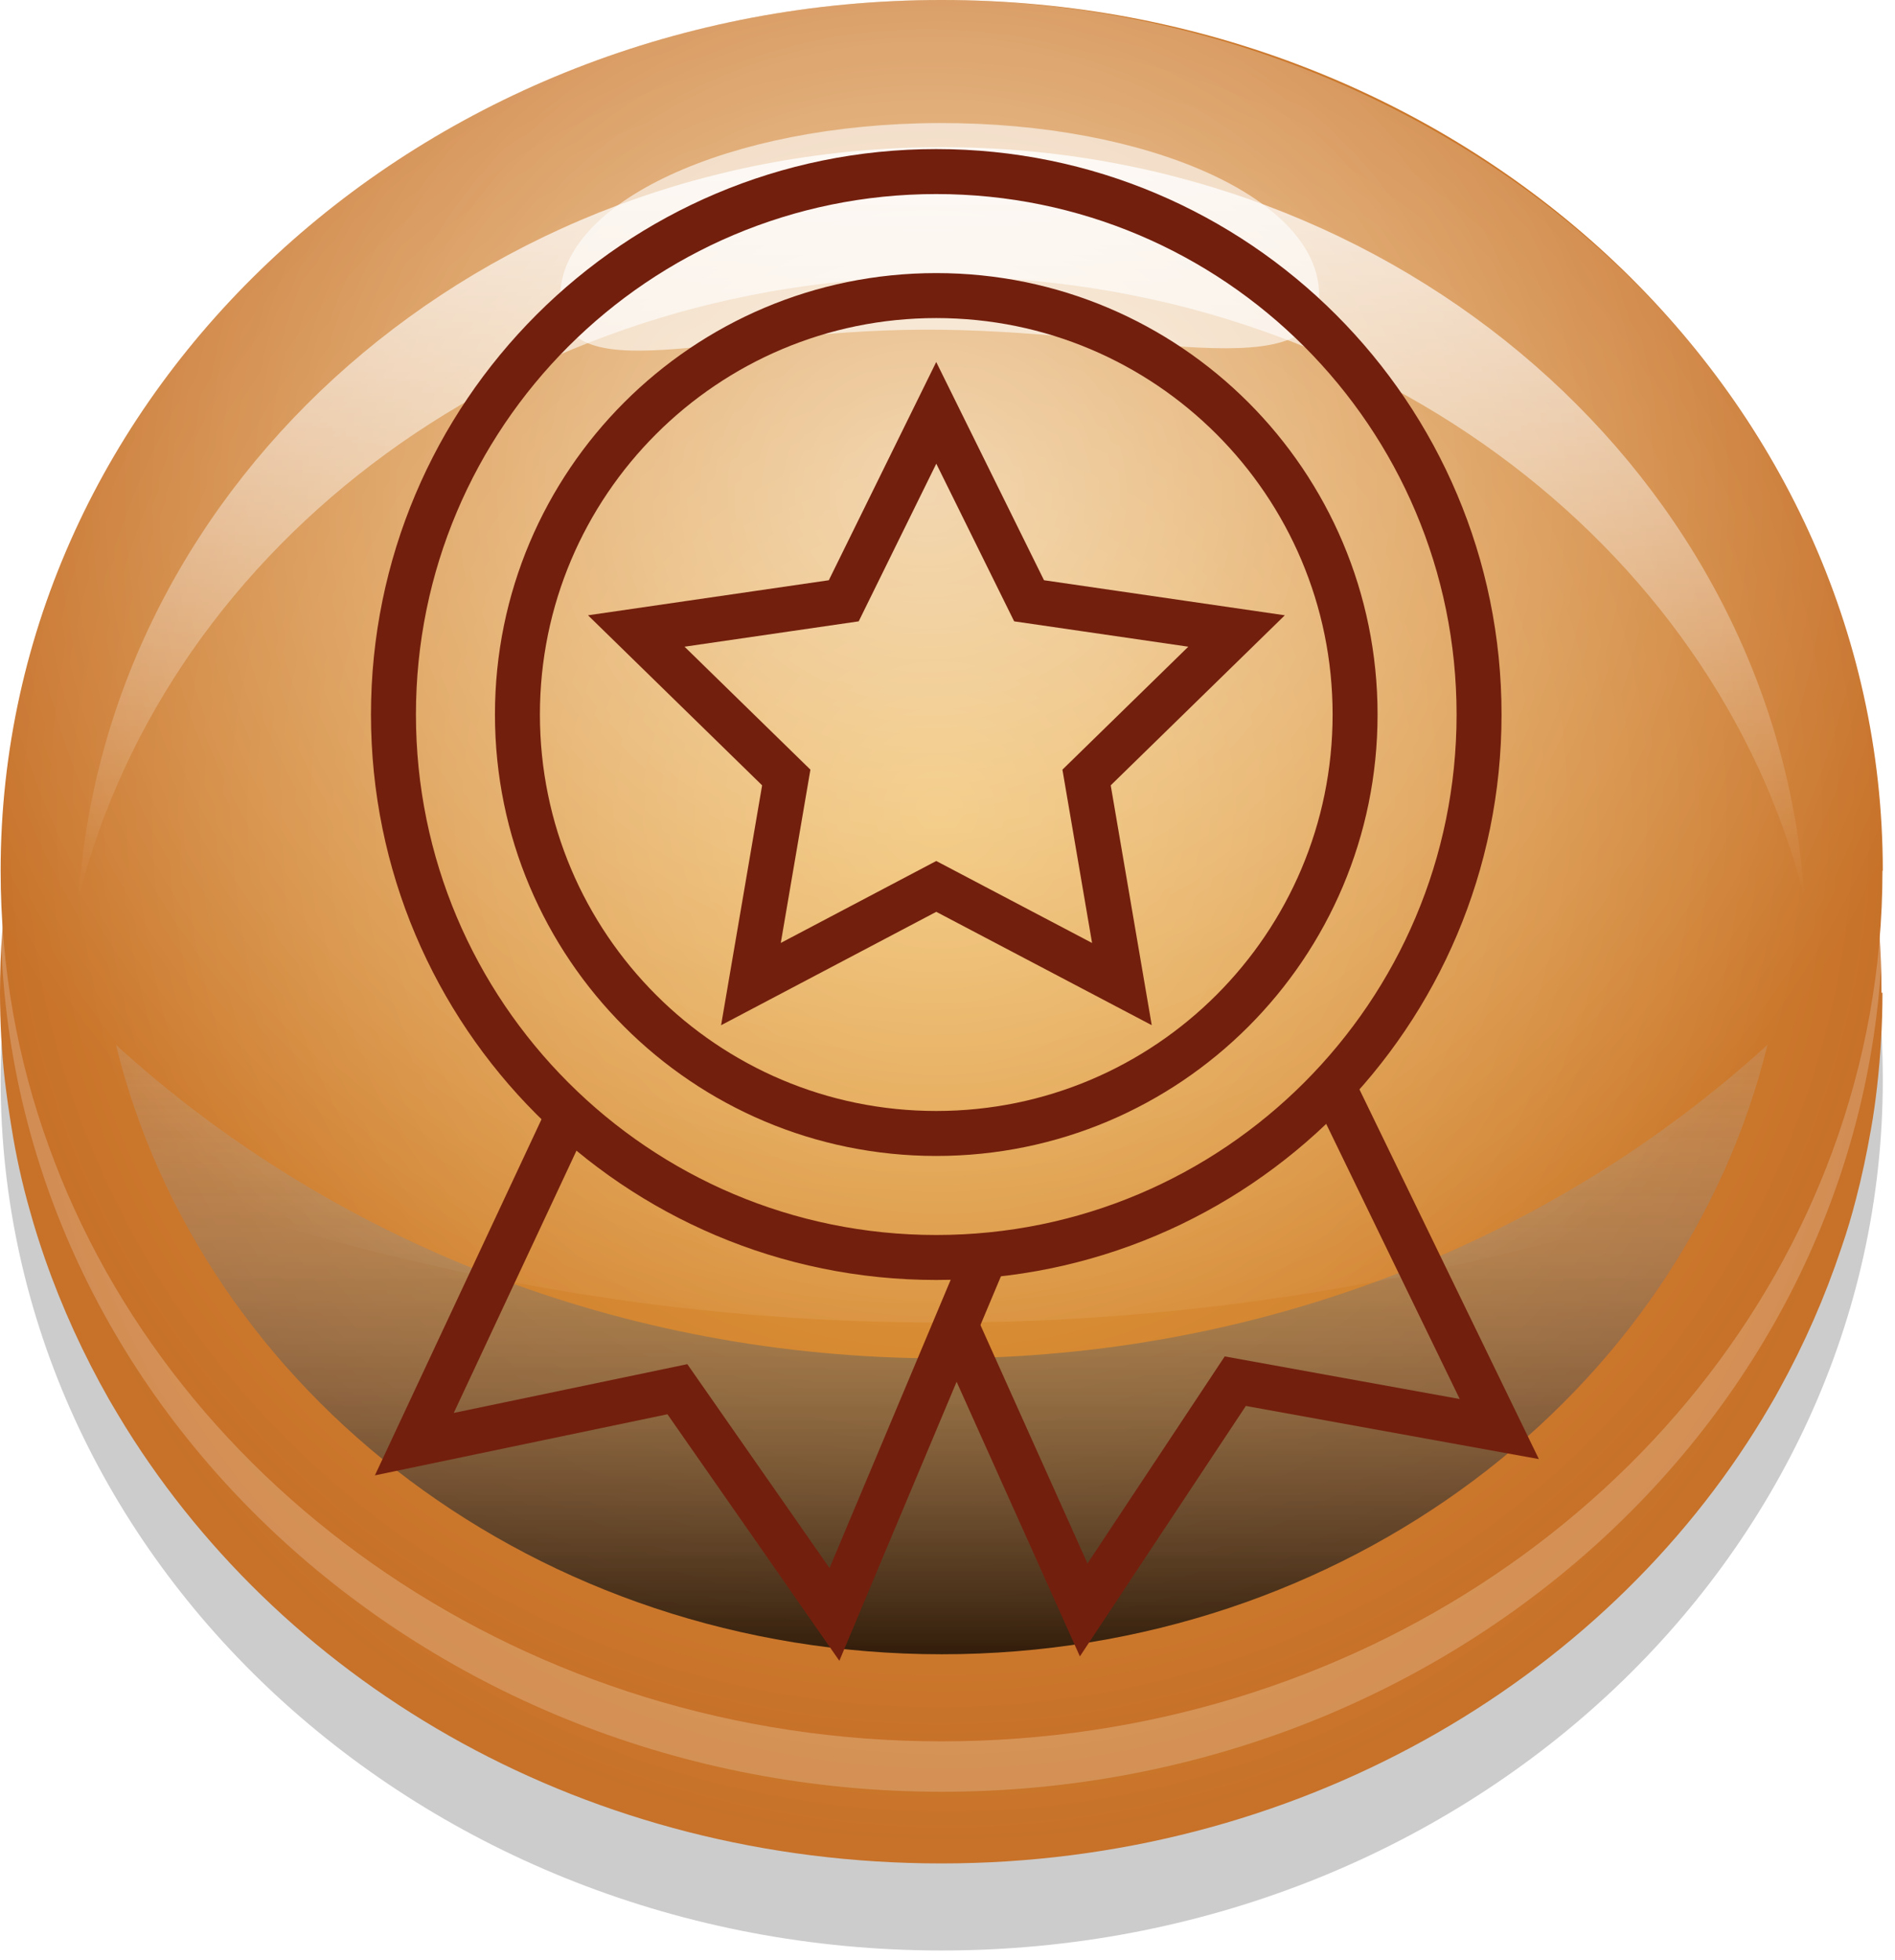 <svg width="59" height="61" viewBox="0 0 59 61" fill="none" xmlns="http://www.w3.org/2000/svg">
<path d="M29.32 60.71C45.502 60.71 58.62 48.577 58.62 33.61C58.62 18.643 45.502 6.51 29.32 6.51C13.138 6.51 0.02 18.643 0.02 33.61C0.02 48.577 13.138 60.71 29.32 60.71Z" fill="url(#paint0_radial_2012_24099)"/>
<path d="M58.61 30.9C58.61 31.89 58.55 32.87 58.44 33.84C58.39 34.28 58.33 34.72 58.25 35.16C58.12 35.9 57.97 36.62 57.78 37.34C57.65 37.85 57.5 38.35 57.33 38.84C56.82 40.37 56.17 41.85 55.39 43.26C55.23 43.56 55.05 43.85 54.88 44.14C49.87 52.41 40.29 58 29.31 58C18.33 58 8.97 52.54 3.91 44.42C3.73 44.13 3.56 43.84 3.39 43.55C2.6 42.16 1.93 40.7 1.4 39.18C1.23 38.69 1.07 38.19 0.93 37.68C0.69 36.84 0.5 35.98 0.36 35.1C0.28 34.61 0.21 34.12 0.15 33.62C0.05 32.73 0 31.82 0 30.9C0 30.26 0.02 29.63 0.07 29.01C0.11 28.5 0.16 27.99 0.23 27.48C0.35 26.62 0.51 25.78 0.71 24.95C0.99 23.79 1.35 22.66 1.79 21.56C2.07 20.85 2.38 20.15 2.73 19.47C4.19 16.56 6.2 13.93 8.63 11.7C9.53 10.86 10.5 10.08 11.52 9.36C16.45 5.87 22.61 3.8 29.29 3.8C35.97 3.8 42.66 6.05 47.69 9.81C48.71 10.57 49.68 11.4 50.58 12.28C52.91 14.55 54.81 17.2 56.18 20.12C56.46 20.73 56.73 21.35 56.96 21.99C57.41 23.17 57.77 24.4 58.03 25.65C58.19 26.41 58.32 27.19 58.41 27.97C58.45 28.32 58.48 28.66 58.51 29.01C58.56 29.63 58.58 30.27 58.58 30.9H58.61Z" fill="url(#paint1_radial_2012_24099)"/>
<g style="mix-blend-mode:hard-light" opacity="0.2">
<path d="M29.32 55.77C45.502 55.77 58.62 43.529 58.62 28.43C58.62 13.331 45.502 1.09 29.32 1.09C13.138 1.09 0.02 13.331 0.02 28.43C0.02 43.529 13.138 55.77 29.32 55.77Z" fill="white"/>
</g>
<path d="M58.61 27.1C58.61 30.16 58.06 33.1 57.05 35.84C53.12 46.52 42.18 54.2 29.31 54.2C16.44 54.2 5.4 46.45 1.52 35.68C0.54 32.98 0.02 30.1 0.02 27.1C0.02 12.13 13.14 0 29.32 0C45.5 0 58.62 12.13 58.62 27.1H58.61Z" fill="url(#paint2_radial_2012_24099)"/>
<g style="mix-blend-mode:overlay" opacity="0.7">
<path d="M16.683 10.09C19.345 8.463 20.932 6.209 20.227 5.054C19.521 3.899 16.791 4.282 14.128 5.908C11.465 7.535 9.878 9.79 10.584 10.945C11.289 12.099 14.02 11.717 16.683 10.09Z" fill="url(#paint3_radial_2012_24099)"/>
<path d="M9.873 14.377C10.772 13.585 11.083 12.469 10.568 11.885C10.053 11.3 8.907 11.47 8.008 12.262C7.109 13.055 6.798 14.171 7.313 14.755C7.828 15.339 8.974 15.17 9.873 14.377Z" fill="url(#paint4_radial_2012_24099)"/>
<path d="M6.074 17.409C6.558 16.982 6.726 16.38 6.449 16.065C6.171 15.75 5.553 15.842 5.068 16.269C4.584 16.696 4.416 17.298 4.694 17.613C4.971 17.928 5.589 17.836 6.074 17.409Z" fill="url(#paint5_radial_2012_24099)"/>
<path d="M41.141 7.183C41.478 6.499 40.863 5.508 39.768 4.969C38.673 4.43 37.512 4.547 37.175 5.231C36.839 5.915 37.454 6.906 38.549 7.445C39.644 7.984 40.804 7.867 41.141 7.183Z" fill="url(#paint6_radial_2012_24099)"/>
<path d="M43.848 8.847C44.028 8.48 43.697 7.947 43.107 7.657C42.517 7.367 41.893 7.429 41.712 7.796C41.532 8.162 41.864 8.695 42.453 8.985C43.043 9.275 43.667 9.213 43.848 8.847Z" fill="url(#paint7_radial_2012_24099)"/>
<path d="M52.846 18.204C53.172 17.931 53.106 17.315 52.699 16.828C52.291 16.341 51.697 16.167 51.37 16.44C51.044 16.712 51.11 17.329 51.517 17.816C51.925 18.303 52.519 18.477 52.846 18.204Z" fill="url(#paint8_radial_2012_24099)"/>
<path d="M54.84 34.68C54.29 36.82 52.78 38.33 52.16 38.19C51.54 38.05 52.67 36.96 53.22 34.82C53.77 32.68 53.53 30.3 54.15 30.43C54.77 30.56 55.39 32.54 54.84 34.68Z" fill="url(#paint9_radial_2012_24099)"/>
</g>
<g style="mix-blend-mode:overlay" opacity="0.8">
<g filter="url(#filter0_f_2012_24099)">
<path d="M29.32 8.61C42.42 8.61 53.38 16.87 56.18 27.94C55.32 14.91 43.62 4.58 29.32 4.58C15.02 4.58 3.32 14.91 2.45 27.94C5.25 16.87 16.21 8.61 29.31 8.61H29.32Z" fill="url(#paint10_linear_2012_24099)"/>
</g>
</g>
<g style="mix-blend-mode:soft-light" opacity="0.75">
<g filter="url(#filter1_f_2012_24099)">
<path d="M29.32 42.28C19.3 42.28 10.22 38.55 3.61 32.52C6.27 43.38 16.77 51.49 29.32 51.49C41.87 51.49 52.37 43.38 55.03 32.52C48.42 38.55 39.34 42.28 29.32 42.28Z" fill="url(#paint11_linear_2012_24099)"/>
</g>
</g>
<path style="mix-blend-mode:overlay" opacity="0.6" d="M58.61 27.1C58.61 27.43 58.61 27.76 58.59 28.08C58.58 28.39 58.56 28.69 58.54 29C58.43 30.47 58.19 31.9 57.84 33.29C57.74 33.68 57.63 34.07 57.52 34.45C57.38 34.91 57.23 35.37 57.06 35.83C56.78 35.94 56.49 36.05 56.21 36.15C55.54 36.4 54.86 36.64 54.19 36.87C51.25 37.88 48.3 38.72 45.36 39.37C43.95 39.69 42.54 39.96 41.13 40.19C33.18 41.5 25.21 41.5 17.25 40.14C15.85 39.9 14.44 39.62 13.04 39.29C10.22 38.64 7.4 37.81 4.58 36.81C3.95 36.59 3.32 36.35 2.68 36.11C2.3 35.96 1.91 35.81 1.52 35.66C1.36 35.21 1.21 34.76 1.07 34.31C0.94 33.89 0.83 33.46 0.72 33.03C0.4 31.71 0.19 30.36 0.09 28.98C0.06 28.54 0.03 28.1 0.03 27.65C0.03 27.46 0.03 27.27 0.03 27.08C0.03 26.52 0.05 25.97 0.09 25.42C0.15 24.55 0.25 23.69 0.39 22.84C0.5 22.17 0.64 21.51 0.81 20.86C1.52 18.06 2.7 15.43 4.27 13.04C4.86 12.14 5.51 11.27 6.2 10.45C11.54 4.1 19.91 0 29.32 0C38.73 0 47.73 4.42 53.05 11.21C53.7 12.04 54.3 12.91 54.85 13.81C56.27 16.13 57.33 18.66 57.95 21.34C58.08 21.91 58.2 22.48 58.29 23.06C58.45 24.03 58.55 25.03 58.59 26.03C58.61 26.39 58.62 26.75 58.62 27.11L58.61 27.1Z" fill="url(#paint12_radial_2012_24099)"/>
<g style="mix-blend-mode:soft-light" opacity="0.6">
<path d="M41.07 9.17C41.08 12.14 35.28 10.24 28.76 10.26C22.23 10.29 17.45 12.24 17.44 9.26C17.43 6.29 22.7 3.85 29.23 3.83C35.76 3.81 41.06 6.19 41.07 9.17Z" fill="white"/>
</g>
<path d="M29.15 39.14C38.484 39.14 46.05 31.574 46.05 22.24C46.05 12.906 38.484 5.34 29.15 5.34C19.816 5.34 12.25 12.906 12.25 22.24C12.25 31.574 19.816 39.14 29.15 39.14Z" stroke="#731F0D" stroke-width="1.4" stroke-miterlimit="10"/>
<path d="M29.15 35.28C36.352 35.28 42.19 29.442 42.19 22.24C42.19 15.038 36.352 9.2 29.15 9.2C21.948 9.2 16.11 15.038 16.11 22.24C16.11 29.442 21.948 35.28 29.15 35.28Z" stroke="#731F0D" stroke-width="1.4" stroke-miterlimit="10"/>
<path d="M29.15 12.85L32.04 18.7L38.5 19.64L33.83 24.2L34.93 30.63L29.15 27.59L23.38 30.63L24.48 24.2L19.81 19.64L26.27 18.7L29.15 12.85Z" stroke="#731F0D" stroke-width="1.4" stroke-miterlimit="10"/>
<path d="M17.66 34.78L12.9 44.95L21.09 43.24L25.98 50.25L30.6 39.26" stroke="#731F0D" stroke-width="1.4" stroke-miterlimit="10"/>
<path d="M41.5 33.81L46.68 44.48L38.46 42.99L33.74 50.11L29.73 41.18" stroke="#731F0D" stroke-width="1.4" stroke-miterlimit="10"/>
<defs>
<filter id="filter0_f_2012_24099" x="0.45" y="2.58" width="57.73" height="27.36" filterUnits="userSpaceOnUse" color-interpolation-filters="sRGB">
<feFlood flood-opacity="0" result="BackgroundImageFix"/>
<feBlend mode="normal" in="SourceGraphic" in2="BackgroundImageFix" result="shape"/>
<feGaussianBlur stdDeviation="1" result="effect1_foregroundBlur_2012_24099"/>
</filter>
<filter id="filter1_f_2012_24099" x="1.61" y="30.52" width="55.42" height="22.97" filterUnits="userSpaceOnUse" color-interpolation-filters="sRGB">
<feFlood flood-opacity="0" result="BackgroundImageFix"/>
<feBlend mode="normal" in="SourceGraphic" in2="BackgroundImageFix" result="shape"/>
<feGaussianBlur stdDeviation="1" result="effect1_foregroundBlur_2012_24099"/>
</filter>
<radialGradient id="paint0_radial_2012_24099" cx="0" cy="0" r="1" gradientUnits="userSpaceOnUse" gradientTransform="translate(29.47 33.595) scale(29.176 27.092)">
<stop/>
<stop offset="0.84" stop-opacity="0.2"/>
</radialGradient>
<radialGradient id="paint1_radial_2012_24099" cx="0" cy="0" r="1" gradientUnits="userSpaceOnUse" gradientTransform="translate(29.47 30.891) scale(29.176 27.092)">
<stop stop-color="#ECAD3F"/>
<stop offset="0.98" stop-color="#C77129"/>
</radialGradient>
<radialGradient id="paint2_radial_2012_24099" cx="0" cy="0" r="1" gradientUnits="userSpaceOnUse" gradientTransform="translate(29.242 25.203) rotate(-91.24) scale(29.682 30.252)">
<stop stop-color="#ECAD3F"/>
<stop offset="0.98" stop-color="#C77129"/>
</radialGradient>
<radialGradient id="paint3_radial_2012_24099" cx="0" cy="0" r="1" gradientUnits="userSpaceOnUse" gradientTransform="translate(-37.475 37.676) rotate(-30.93) scale(4.154 3.038)">
<stop offset="0.51" stop-color="white"/>
<stop offset="1" stop-color="white" stop-opacity="0"/>
</radialGradient>
<radialGradient id="paint4_radial_2012_24099" cx="0" cy="0" r="1" gradientUnits="userSpaceOnUse" gradientTransform="translate(-256.104 273.524) rotate(-42.51) scale(1.061 2.683)">
<stop offset="0.51" stop-color="white"/>
<stop offset="1" stop-color="white" stop-opacity="0"/>
</radialGradient>
<radialGradient id="paint5_radial_2012_24099" cx="0" cy="0" r="1" gradientUnits="userSpaceOnUse" gradientTransform="translate(-260.411 278.042) rotate(-42.51) scale(0.571 1.445)">
<stop offset="0.51" stop-color="white"/>
<stop offset="1" stop-color="white" stop-opacity="0"/>
</radialGradient>
<radialGradient id="paint6_radial_2012_24099" cx="0" cy="0" r="1" gradientUnits="userSpaceOnUse" gradientTransform="translate(250.078 157.253) rotate(-149.15) scale(1.082 2.642)">
<stop offset="0.51" stop-color="white"/>
<stop offset="1" stop-color="white" stop-opacity="0"/>
</radialGradient>
<radialGradient id="paint7_radial_2012_24099" cx="0" cy="0" r="1" gradientUnits="userSpaceOnUse" gradientTransform="translate(253.424 159.09) rotate(-149.15) scale(0.582 1.422)">
<stop offset="0.51" stop-color="white"/>
<stop offset="1" stop-color="white" stop-opacity="0"/>
</radialGradient>
<radialGradient id="paint8_radial_2012_24099" cx="0" cy="0" r="1" gradientUnits="userSpaceOnUse" gradientTransform="translate(166.973 201.183) rotate(-124.29) scale(0.571 1.467)">
<stop offset="0.51" stop-color="white"/>
<stop offset="1" stop-color="white" stop-opacity="0"/>
</radialGradient>
<radialGradient id="paint9_radial_2012_24099" cx="0" cy="0" r="1" gradientUnits="userSpaceOnUse" gradientTransform="translate(50.796 49.356) rotate(-76.97) scale(3.984 1.66)">
<stop stop-color="white"/>
<stop offset="1" stop-color="white" stop-opacity="0"/>
</radialGradient>
<linearGradient id="paint10_linear_2012_24099" x1="29.32" y1="27.94" x2="29.32" y2="4.58" gradientUnits="userSpaceOnUse">
<stop stop-color="white" stop-opacity="0"/>
<stop offset="1" stop-color="white"/>
</linearGradient>
<linearGradient id="paint11_linear_2012_24099" x1="29.32" y1="51.49" x2="29.32" y2="26" gradientUnits="userSpaceOnUse">
<stop/>
<stop offset="0.98" stop-color="white" stop-opacity="0"/>
</linearGradient>
<radialGradient id="paint12_radial_2012_24099" cx="0" cy="0" r="1" gradientUnits="userSpaceOnUse" gradientTransform="translate(28.865 15.405) scale(31.931 29.65)">
<stop stop-color="white"/>
<stop offset="1" stop-color="white" stop-opacity="0"/>
</radialGradient>
</defs>
</svg>
